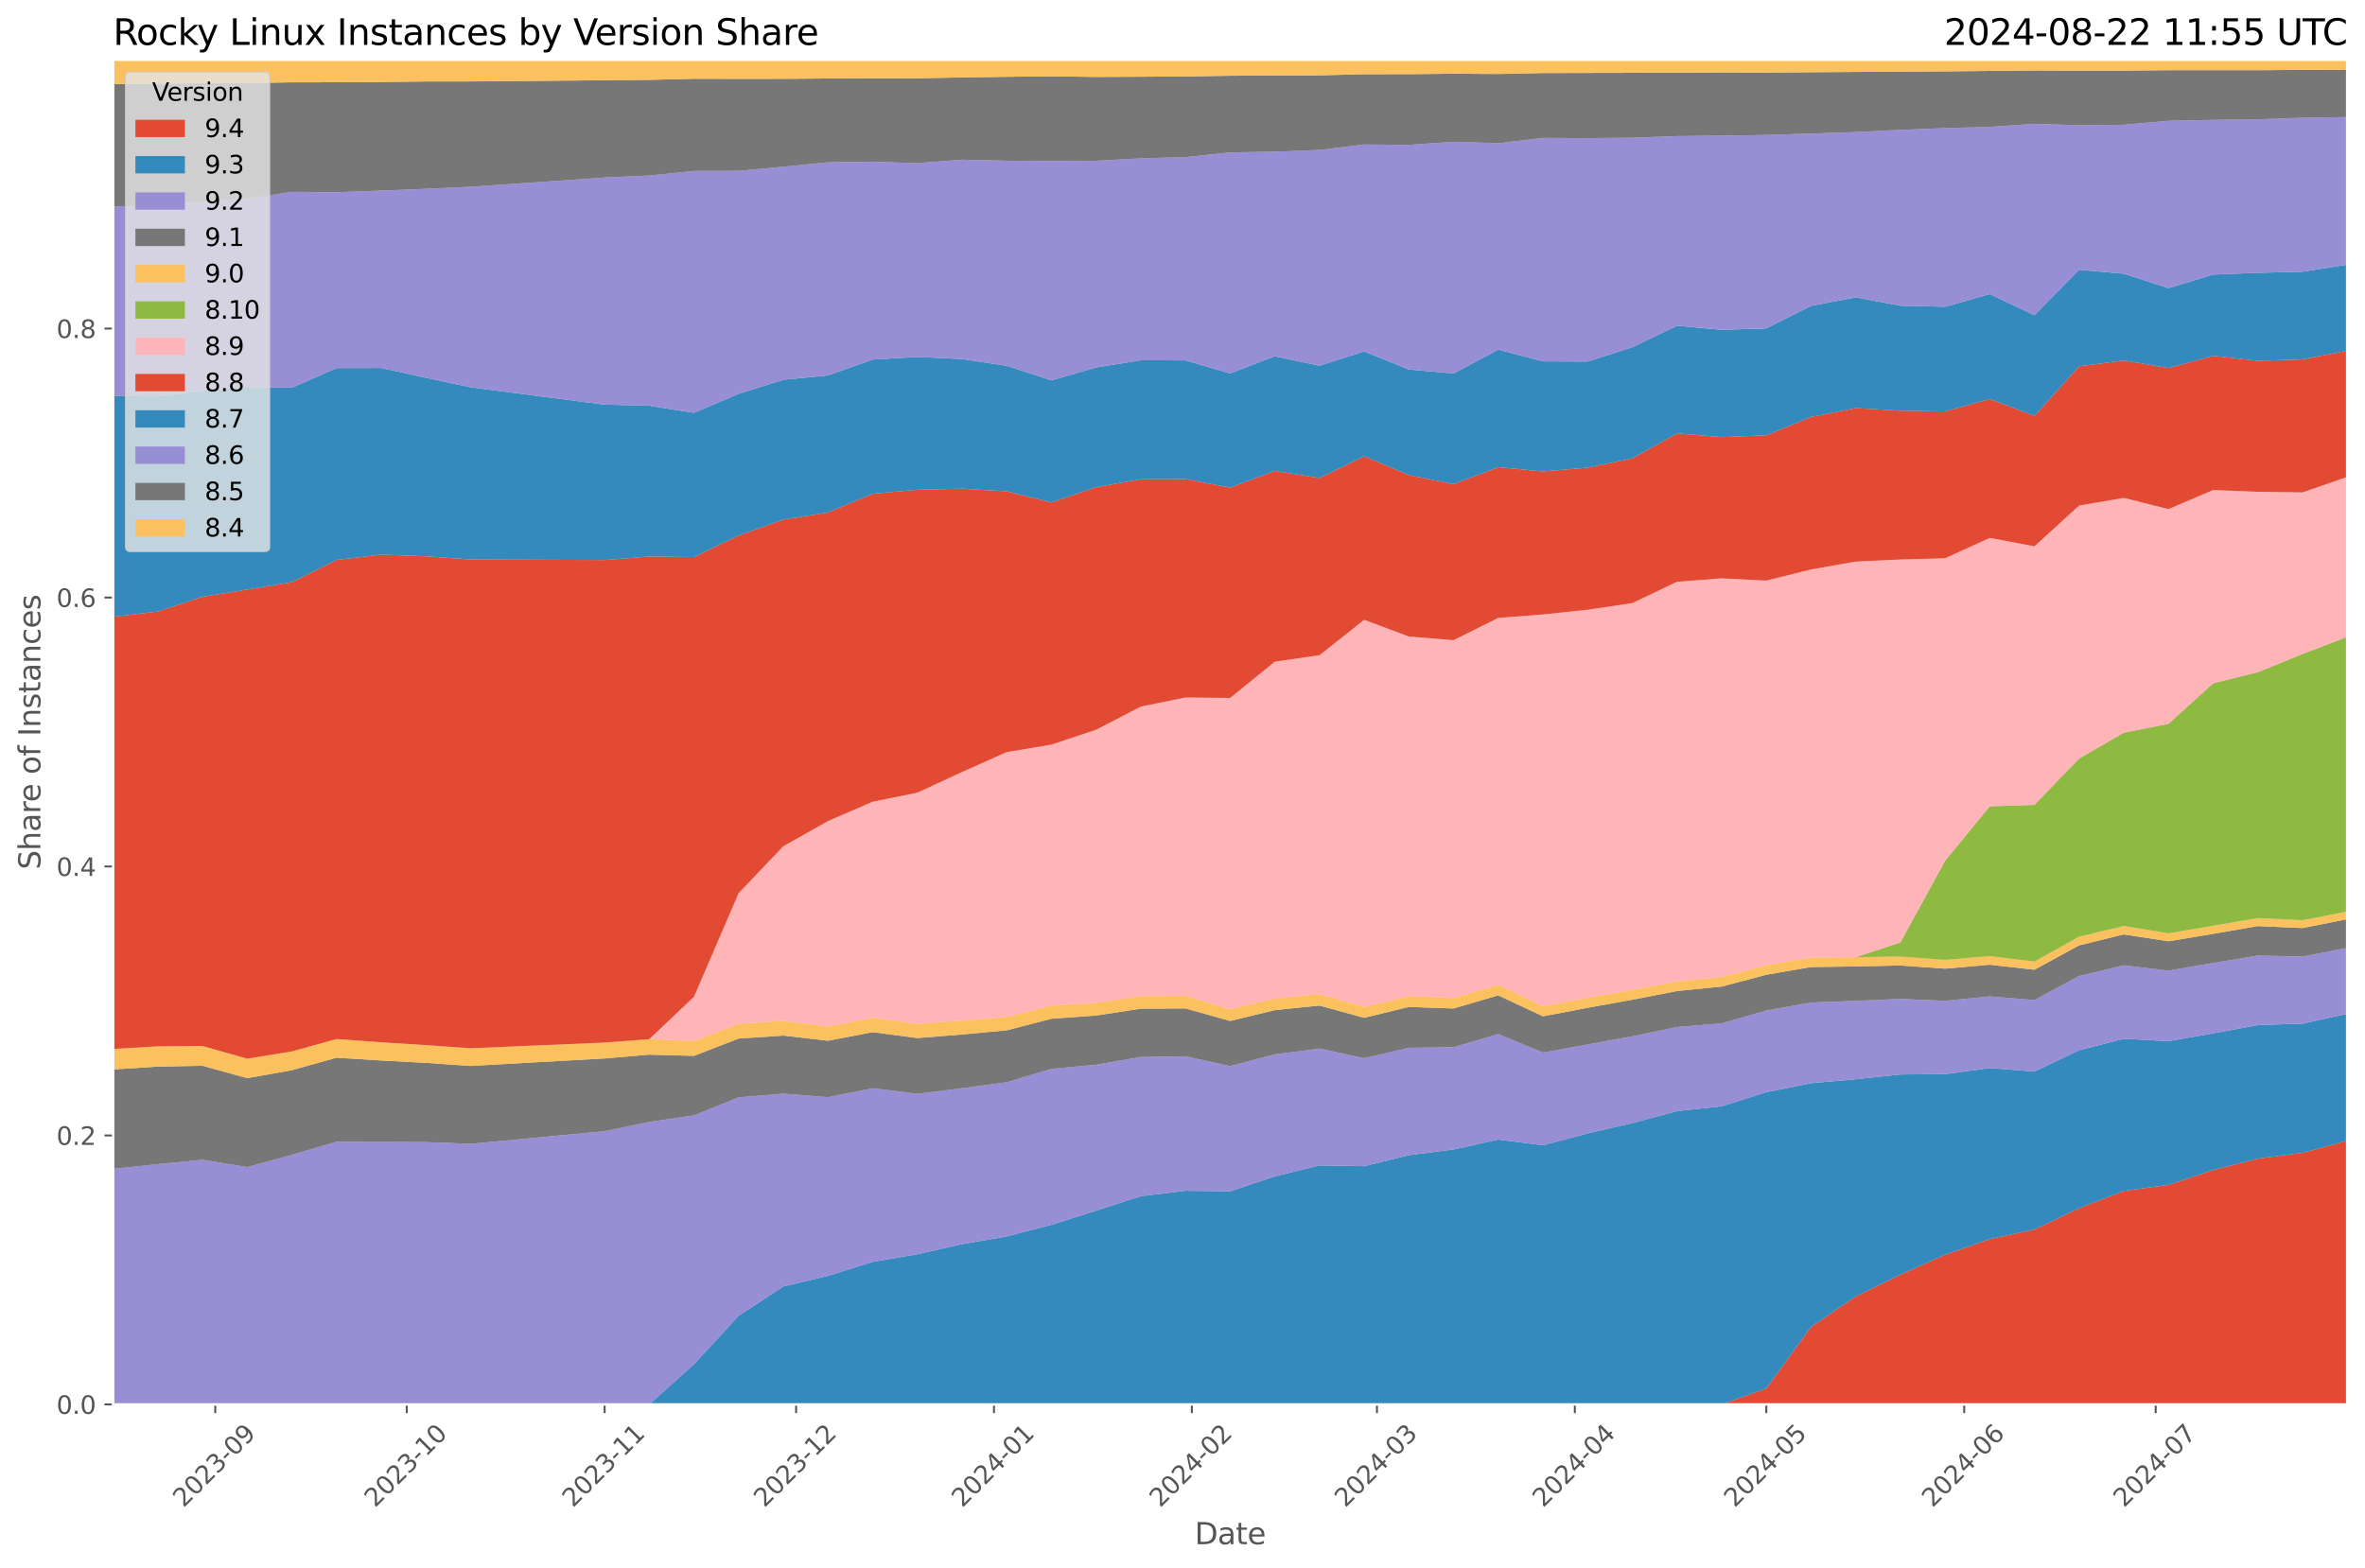 <?xml version="1.0" encoding="utf-8" standalone="no"?>
<!DOCTYPE svg PUBLIC "-//W3C//DTD SVG 1.1//EN"
  "http://www.w3.org/Graphics/SVG/1.1/DTD/svg11.dtd">
<svg xmlns:xlink="http://www.w3.org/1999/xlink" width="955.761pt" height="633.944pt" viewBox="0 0 955.761 633.944" xmlns="http://www.w3.org/2000/svg" version="1.1">
 <defs>
  <style type="text/css">*{stroke-linejoin: round; stroke-linecap: butt}</style>
 </defs>
 <g id="figure_1">
  <g id="patch_1">
   <path d="M 0 633.944 
L 955.761 633.944 
L 955.761 0 
L 0 0 
z
" style="fill: #ffffff"/>
  </g>
  <g id="axes_1">
   <g id="patch_2">
    <path d="M 45.717 567.742 
L 948.561 567.742 
L 948.561 24.142 
L 45.717 24.142 
z
" style="fill: #e5e5e5"/>
   </g>
   <g id="matplotlib.axis_1">
    <g id="xtick_1">
     <g id="line2d_1">
      <path d="M 86.99 567.742 
L 86.99 24.142 
" clip-path="url(#p1465c8a761)" style="fill: none; stroke: #ffffff; stroke-width: 0.8; stroke-linecap: square"/>
     </g>
     <g id="line2d_2">
      <defs>
       <path id="m1c2f03fb8a" d="M 0 0 
L 0 3.5 
" style="stroke: #555555; stroke-width: 0.8"/>
      </defs>
      <g>
       <use xlink:href="#m1c2f03fb8a" x="86.99" y="567.742" style="fill: #555555; stroke: #555555; stroke-width: 0.8"/>
      </g>
     </g>
     <g id="text_1">
      <!-- 2023-09 -->
      <g style="fill: #555555" transform="translate(74.168 609.66)rotate(-45)scale(0.1 -0.1)">
       <defs>
        <path id="DejaVuSans-32" d="M 1228 531 
L 3431 531 
L 3431 0 
L 469 0 
L 469 531 
Q 828 903 1448 1529 
Q 2069 2156 2228 2338 
Q 2531 2678 2651 2914 
Q 2772 3150 2772 3378 
Q 2772 3750 2511 3984 
Q 2250 4219 1831 4219 
Q 1534 4219 1204 4116 
Q 875 4013 500 3803 
L 500 4441 
Q 881 4594 1212 4672 
Q 1544 4750 1819 4750 
Q 2544 4750 2975 4387 
Q 3406 4025 3406 3419 
Q 3406 3131 3298 2873 
Q 3191 2616 2906 2266 
Q 2828 2175 2409 1742 
Q 1991 1309 1228 531 
z
" transform="scale(0.016)"/>
        <path id="DejaVuSans-30" d="M 2034 4250 
Q 1547 4250 1301 3770 
Q 1056 3291 1056 2328 
Q 1056 1369 1301 889 
Q 1547 409 2034 409 
Q 2525 409 2770 889 
Q 3016 1369 3016 2328 
Q 3016 3291 2770 3770 
Q 2525 4250 2034 4250 
z
M 2034 4750 
Q 2819 4750 3233 4129 
Q 3647 3509 3647 2328 
Q 3647 1150 3233 529 
Q 2819 -91 2034 -91 
Q 1250 -91 836 529 
Q 422 1150 422 2328 
Q 422 3509 836 4129 
Q 1250 4750 2034 4750 
z
" transform="scale(0.016)"/>
        <path id="DejaVuSans-33" d="M 2597 2516 
Q 3050 2419 3304 2112 
Q 3559 1806 3559 1356 
Q 3559 666 3084 287 
Q 2609 -91 1734 -91 
Q 1441 -91 1130 -33 
Q 819 25 488 141 
L 488 750 
Q 750 597 1062 519 
Q 1375 441 1716 441 
Q 2309 441 2620 675 
Q 2931 909 2931 1356 
Q 2931 1769 2642 2001 
Q 2353 2234 1838 2234 
L 1294 2234 
L 1294 2753 
L 1863 2753 
Q 2328 2753 2575 2939 
Q 2822 3125 2822 3475 
Q 2822 3834 2567 4026 
Q 2313 4219 1838 4219 
Q 1578 4219 1281 4162 
Q 984 4106 628 3988 
L 628 4550 
Q 988 4650 1302 4700 
Q 1616 4750 1894 4750 
Q 2613 4750 3031 4423 
Q 3450 4097 3450 3541 
Q 3450 3153 3228 2886 
Q 3006 2619 2597 2516 
z
" transform="scale(0.016)"/>
        <path id="DejaVuSans-2d" d="M 313 2009 
L 1997 2009 
L 1997 1497 
L 313 1497 
L 313 2009 
z
" transform="scale(0.016)"/>
        <path id="DejaVuSans-39" d="M 703 97 
L 703 672 
Q 941 559 1184 500 
Q 1428 441 1663 441 
Q 2288 441 2617 861 
Q 2947 1281 2994 2138 
Q 2813 1869 2534 1725 
Q 2256 1581 1919 1581 
Q 1219 1581 811 2004 
Q 403 2428 403 3163 
Q 403 3881 828 4315 
Q 1253 4750 1959 4750 
Q 2769 4750 3195 4129 
Q 3622 3509 3622 2328 
Q 3622 1225 3098 567 
Q 2575 -91 1691 -91 
Q 1453 -91 1209 -44 
Q 966 3 703 97 
z
M 1959 2075 
Q 2384 2075 2632 2365 
Q 2881 2656 2881 3163 
Q 2881 3666 2632 3958 
Q 2384 4250 1959 4250 
Q 1534 4250 1286 3958 
Q 1038 3666 1038 3163 
Q 1038 2656 1286 2365 
Q 1534 2075 1959 2075 
z
" transform="scale(0.016)"/>
       </defs>
       <use xlink:href="#DejaVuSans-32"/>
       <use xlink:href="#DejaVuSans-30" x="63.623"/>
       <use xlink:href="#DejaVuSans-32" x="127.246"/>
       <use xlink:href="#DejaVuSans-33" x="190.869"/>
       <use xlink:href="#DejaVuSans-2d" x="254.492"/>
       <use xlink:href="#DejaVuSans-30" x="290.576"/>
       <use xlink:href="#DejaVuSans-39" x="354.199"/>
      </g>
     </g>
    </g>
    <g id="xtick_2">
     <g id="line2d_3">
      <path d="M 164.376 567.742 
L 164.376 24.142 
" clip-path="url(#p1465c8a761)" style="fill: none; stroke: #ffffff; stroke-width: 0.8; stroke-linecap: square"/>
     </g>
     <g id="line2d_4">
      <g>
       <use xlink:href="#m1c2f03fb8a" x="164.376" y="567.742" style="fill: #555555; stroke: #555555; stroke-width: 0.8"/>
      </g>
     </g>
     <g id="text_2">
      <!-- 2023-10 -->
      <g style="fill: #555555" transform="translate(151.555 609.66)rotate(-45)scale(0.1 -0.1)">
       <defs>
        <path id="DejaVuSans-31" d="M 794 531 
L 1825 531 
L 1825 4091 
L 703 3866 
L 703 4441 
L 1819 4666 
L 2450 4666 
L 2450 531 
L 3481 531 
L 3481 0 
L 794 0 
L 794 531 
z
" transform="scale(0.016)"/>
       </defs>
       <use xlink:href="#DejaVuSans-32"/>
       <use xlink:href="#DejaVuSans-30" x="63.623"/>
       <use xlink:href="#DejaVuSans-32" x="127.246"/>
       <use xlink:href="#DejaVuSans-33" x="190.869"/>
       <use xlink:href="#DejaVuSans-2d" x="254.492"/>
       <use xlink:href="#DejaVuSans-31" x="290.576"/>
       <use xlink:href="#DejaVuSans-30" x="354.199"/>
      </g>
     </g>
    </g>
    <g id="xtick_3">
     <g id="line2d_5">
      <path d="M 244.343 567.742 
L 244.343 24.142 
" clip-path="url(#p1465c8a761)" style="fill: none; stroke: #ffffff; stroke-width: 0.8; stroke-linecap: square"/>
     </g>
     <g id="line2d_6">
      <g>
       <use xlink:href="#m1c2f03fb8a" x="244.343" y="567.742" style="fill: #555555; stroke: #555555; stroke-width: 0.8"/>
      </g>
     </g>
     <g id="text_3">
      <!-- 2023-11 -->
      <g style="fill: #555555" transform="translate(231.521 609.66)rotate(-45)scale(0.1 -0.1)">
       <use xlink:href="#DejaVuSans-32"/>
       <use xlink:href="#DejaVuSans-30" x="63.623"/>
       <use xlink:href="#DejaVuSans-32" x="127.246"/>
       <use xlink:href="#DejaVuSans-33" x="190.869"/>
       <use xlink:href="#DejaVuSans-2d" x="254.492"/>
       <use xlink:href="#DejaVuSans-31" x="290.576"/>
       <use xlink:href="#DejaVuSans-31" x="354.199"/>
      </g>
     </g>
    </g>
    <g id="xtick_4">
     <g id="line2d_7">
      <path d="M 321.729 567.742 
L 321.729 24.142 
" clip-path="url(#p1465c8a761)" style="fill: none; stroke: #ffffff; stroke-width: 0.8; stroke-linecap: square"/>
     </g>
     <g id="line2d_8">
      <g>
       <use xlink:href="#m1c2f03fb8a" x="321.729" y="567.742" style="fill: #555555; stroke: #555555; stroke-width: 0.8"/>
      </g>
     </g>
     <g id="text_4">
      <!-- 2023-12 -->
      <g style="fill: #555555" transform="translate(308.908 609.66)rotate(-45)scale(0.1 -0.1)">
       <use xlink:href="#DejaVuSans-32"/>
       <use xlink:href="#DejaVuSans-30" x="63.623"/>
       <use xlink:href="#DejaVuSans-32" x="127.246"/>
       <use xlink:href="#DejaVuSans-33" x="190.869"/>
       <use xlink:href="#DejaVuSans-2d" x="254.492"/>
       <use xlink:href="#DejaVuSans-31" x="290.576"/>
       <use xlink:href="#DejaVuSans-32" x="354.199"/>
      </g>
     </g>
    </g>
    <g id="xtick_5">
     <g id="line2d_9">
      <path d="M 401.695 567.742 
L 401.695 24.142 
" clip-path="url(#p1465c8a761)" style="fill: none; stroke: #ffffff; stroke-width: 0.8; stroke-linecap: square"/>
     </g>
     <g id="line2d_10">
      <g>
       <use xlink:href="#m1c2f03fb8a" x="401.695" y="567.742" style="fill: #555555; stroke: #555555; stroke-width: 0.8"/>
      </g>
     </g>
     <g id="text_5">
      <!-- 2024-01 -->
      <g style="fill: #555555" transform="translate(388.874 609.66)rotate(-45)scale(0.1 -0.1)">
       <defs>
        <path id="DejaVuSans-34" d="M 2419 4116 
L 825 1625 
L 2419 1625 
L 2419 4116 
z
M 2253 4666 
L 3047 4666 
L 3047 1625 
L 3713 1625 
L 3713 1100 
L 3047 1100 
L 3047 0 
L 2419 0 
L 2419 1100 
L 313 1100 
L 313 1709 
L 2253 4666 
z
" transform="scale(0.016)"/>
       </defs>
       <use xlink:href="#DejaVuSans-32"/>
       <use xlink:href="#DejaVuSans-30" x="63.623"/>
       <use xlink:href="#DejaVuSans-32" x="127.246"/>
       <use xlink:href="#DejaVuSans-34" x="190.869"/>
       <use xlink:href="#DejaVuSans-2d" x="254.492"/>
       <use xlink:href="#DejaVuSans-30" x="290.576"/>
       <use xlink:href="#DejaVuSans-31" x="354.199"/>
      </g>
     </g>
    </g>
    <g id="xtick_6">
     <g id="line2d_11">
      <path d="M 481.662 567.742 
L 481.662 24.142 
" clip-path="url(#p1465c8a761)" style="fill: none; stroke: #ffffff; stroke-width: 0.8; stroke-linecap: square"/>
     </g>
     <g id="line2d_12">
      <g>
       <use xlink:href="#m1c2f03fb8a" x="481.662" y="567.742" style="fill: #555555; stroke: #555555; stroke-width: 0.8"/>
      </g>
     </g>
     <g id="text_6">
      <!-- 2024-02 -->
      <g style="fill: #555555" transform="translate(468.84 609.66)rotate(-45)scale(0.1 -0.1)">
       <use xlink:href="#DejaVuSans-32"/>
       <use xlink:href="#DejaVuSans-30" x="63.623"/>
       <use xlink:href="#DejaVuSans-32" x="127.246"/>
       <use xlink:href="#DejaVuSans-34" x="190.869"/>
       <use xlink:href="#DejaVuSans-2d" x="254.492"/>
       <use xlink:href="#DejaVuSans-30" x="290.576"/>
       <use xlink:href="#DejaVuSans-32" x="354.199"/>
      </g>
     </g>
    </g>
    <g id="xtick_7">
     <g id="line2d_13">
      <path d="M 556.469 567.742 
L 556.469 24.142 
" clip-path="url(#p1465c8a761)" style="fill: none; stroke: #ffffff; stroke-width: 0.8; stroke-linecap: square"/>
     </g>
     <g id="line2d_14">
      <g>
       <use xlink:href="#m1c2f03fb8a" x="556.469" y="567.742" style="fill: #555555; stroke: #555555; stroke-width: 0.8"/>
      </g>
     </g>
     <g id="text_7">
      <!-- 2024-03 -->
      <g style="fill: #555555" transform="translate(543.647 609.66)rotate(-45)scale(0.1 -0.1)">
       <use xlink:href="#DejaVuSans-32"/>
       <use xlink:href="#DejaVuSans-30" x="63.623"/>
       <use xlink:href="#DejaVuSans-32" x="127.246"/>
       <use xlink:href="#DejaVuSans-34" x="190.869"/>
       <use xlink:href="#DejaVuSans-2d" x="254.492"/>
       <use xlink:href="#DejaVuSans-30" x="290.576"/>
       <use xlink:href="#DejaVuSans-33" x="354.199"/>
      </g>
     </g>
    </g>
    <g id="xtick_8">
     <g id="line2d_15">
      <path d="M 636.435 567.742 
L 636.435 24.142 
" clip-path="url(#p1465c8a761)" style="fill: none; stroke: #ffffff; stroke-width: 0.8; stroke-linecap: square"/>
     </g>
     <g id="line2d_16">
      <g>
       <use xlink:href="#m1c2f03fb8a" x="636.435" y="567.742" style="fill: #555555; stroke: #555555; stroke-width: 0.8"/>
      </g>
     </g>
     <g id="text_8">
      <!-- 2024-04 -->
      <g style="fill: #555555" transform="translate(623.614 609.66)rotate(-45)scale(0.1 -0.1)">
       <use xlink:href="#DejaVuSans-32"/>
       <use xlink:href="#DejaVuSans-30" x="63.623"/>
       <use xlink:href="#DejaVuSans-32" x="127.246"/>
       <use xlink:href="#DejaVuSans-34" x="190.869"/>
       <use xlink:href="#DejaVuSans-2d" x="254.492"/>
       <use xlink:href="#DejaVuSans-30" x="290.576"/>
       <use xlink:href="#DejaVuSans-34" x="354.199"/>
      </g>
     </g>
    </g>
    <g id="xtick_9">
     <g id="line2d_17">
      <path d="M 713.821 567.742 
L 713.821 24.142 
" clip-path="url(#p1465c8a761)" style="fill: none; stroke: #ffffff; stroke-width: 0.8; stroke-linecap: square"/>
     </g>
     <g id="line2d_18">
      <g>
       <use xlink:href="#m1c2f03fb8a" x="713.821" y="567.742" style="fill: #555555; stroke: #555555; stroke-width: 0.8"/>
      </g>
     </g>
     <g id="text_9">
      <!-- 2024-05 -->
      <g style="fill: #555555" transform="translate(701 609.66)rotate(-45)scale(0.1 -0.1)">
       <defs>
        <path id="DejaVuSans-35" d="M 691 4666 
L 3169 4666 
L 3169 4134 
L 1269 4134 
L 1269 2991 
Q 1406 3038 1543 3061 
Q 1681 3084 1819 3084 
Q 2600 3084 3056 2656 
Q 3513 2228 3513 1497 
Q 3513 744 3044 326 
Q 2575 -91 1722 -91 
Q 1428 -91 1123 -41 
Q 819 9 494 109 
L 494 744 
Q 775 591 1075 516 
Q 1375 441 1709 441 
Q 2250 441 2565 725 
Q 2881 1009 2881 1497 
Q 2881 1984 2565 2268 
Q 2250 2553 1709 2553 
Q 1456 2553 1204 2497 
Q 953 2441 691 2322 
L 691 4666 
z
" transform="scale(0.016)"/>
       </defs>
       <use xlink:href="#DejaVuSans-32"/>
       <use xlink:href="#DejaVuSans-30" x="63.623"/>
       <use xlink:href="#DejaVuSans-32" x="127.246"/>
       <use xlink:href="#DejaVuSans-34" x="190.869"/>
       <use xlink:href="#DejaVuSans-2d" x="254.492"/>
       <use xlink:href="#DejaVuSans-30" x="290.576"/>
       <use xlink:href="#DejaVuSans-35" x="354.199"/>
      </g>
     </g>
    </g>
    <g id="xtick_10">
     <g id="line2d_19">
      <path d="M 793.788 567.742 
L 793.788 24.142 
" clip-path="url(#p1465c8a761)" style="fill: none; stroke: #ffffff; stroke-width: 0.8; stroke-linecap: square"/>
     </g>
     <g id="line2d_20">
      <g>
       <use xlink:href="#m1c2f03fb8a" x="793.788" y="567.742" style="fill: #555555; stroke: #555555; stroke-width: 0.8"/>
      </g>
     </g>
     <g id="text_10">
      <!-- 2024-06 -->
      <g style="fill: #555555" transform="translate(780.966 609.66)rotate(-45)scale(0.1 -0.1)">
       <defs>
        <path id="DejaVuSans-36" d="M 2113 2584 
Q 1688 2584 1439 2293 
Q 1191 2003 1191 1497 
Q 1191 994 1439 701 
Q 1688 409 2113 409 
Q 2538 409 2786 701 
Q 3034 994 3034 1497 
Q 3034 2003 2786 2293 
Q 2538 2584 2113 2584 
z
M 3366 4563 
L 3366 3988 
Q 3128 4100 2886 4159 
Q 2644 4219 2406 4219 
Q 1781 4219 1451 3797 
Q 1122 3375 1075 2522 
Q 1259 2794 1537 2939 
Q 1816 3084 2150 3084 
Q 2853 3084 3261 2657 
Q 3669 2231 3669 1497 
Q 3669 778 3244 343 
Q 2819 -91 2113 -91 
Q 1303 -91 875 529 
Q 447 1150 447 2328 
Q 447 3434 972 4092 
Q 1497 4750 2381 4750 
Q 2619 4750 2861 4703 
Q 3103 4656 3366 4563 
z
" transform="scale(0.016)"/>
       </defs>
       <use xlink:href="#DejaVuSans-32"/>
       <use xlink:href="#DejaVuSans-30" x="63.623"/>
       <use xlink:href="#DejaVuSans-32" x="127.246"/>
       <use xlink:href="#DejaVuSans-34" x="190.869"/>
       <use xlink:href="#DejaVuSans-2d" x="254.492"/>
       <use xlink:href="#DejaVuSans-30" x="290.576"/>
       <use xlink:href="#DejaVuSans-36" x="354.199"/>
      </g>
     </g>
    </g>
    <g id="xtick_11">
     <g id="line2d_21">
      <path d="M 871.174 567.742 
L 871.174 24.142 
" clip-path="url(#p1465c8a761)" style="fill: none; stroke: #ffffff; stroke-width: 0.8; stroke-linecap: square"/>
     </g>
     <g id="line2d_22">
      <g>
       <use xlink:href="#m1c2f03fb8a" x="871.174" y="567.742" style="fill: #555555; stroke: #555555; stroke-width: 0.8"/>
      </g>
     </g>
     <g id="text_11">
      <!-- 2024-07 -->
      <g style="fill: #555555" transform="translate(858.353 609.66)rotate(-45)scale(0.1 -0.1)">
       <defs>
        <path id="DejaVuSans-37" d="M 525 4666 
L 3525 4666 
L 3525 4397 
L 1831 0 
L 1172 0 
L 2766 4134 
L 525 4134 
L 525 4666 
z
" transform="scale(0.016)"/>
       </defs>
       <use xlink:href="#DejaVuSans-32"/>
       <use xlink:href="#DejaVuSans-30" x="63.623"/>
       <use xlink:href="#DejaVuSans-32" x="127.246"/>
       <use xlink:href="#DejaVuSans-34" x="190.869"/>
       <use xlink:href="#DejaVuSans-2d" x="254.492"/>
       <use xlink:href="#DejaVuSans-30" x="290.576"/>
       <use xlink:href="#DejaVuSans-37" x="354.199"/>
      </g>
     </g>
    </g>
    <g id="text_12">
     <!-- Date -->
     <g style="fill: #555555" transform="translate(482.798 624.248)scale(0.12 -0.12)">
      <defs>
       <path id="DejaVuSans-44" d="M 1259 4147 
L 1259 519 
L 2022 519 
Q 2988 519 3436 956 
Q 3884 1394 3884 2338 
Q 3884 3275 3436 3711 
Q 2988 4147 2022 4147 
L 1259 4147 
z
M 628 4666 
L 1925 4666 
Q 3281 4666 3915 4102 
Q 4550 3538 4550 2338 
Q 4550 1131 3912 565 
Q 3275 0 1925 0 
L 628 0 
L 628 4666 
z
" transform="scale(0.016)"/>
       <path id="DejaVuSans-61" d="M 2194 1759 
Q 1497 1759 1228 1600 
Q 959 1441 959 1056 
Q 959 750 1161 570 
Q 1363 391 1709 391 
Q 2188 391 2477 730 
Q 2766 1069 2766 1631 
L 2766 1759 
L 2194 1759 
z
M 3341 1997 
L 3341 0 
L 2766 0 
L 2766 531 
Q 2569 213 2275 61 
Q 1981 -91 1556 -91 
Q 1019 -91 701 211 
Q 384 513 384 1019 
Q 384 1609 779 1909 
Q 1175 2209 1959 2209 
L 2766 2209 
L 2766 2266 
Q 2766 2663 2505 2880 
Q 2244 3097 1772 3097 
Q 1472 3097 1187 3025 
Q 903 2953 641 2809 
L 641 3341 
Q 956 3463 1253 3523 
Q 1550 3584 1831 3584 
Q 2591 3584 2966 3190 
Q 3341 2797 3341 1997 
z
" transform="scale(0.016)"/>
       <path id="DejaVuSans-74" d="M 1172 4494 
L 1172 3500 
L 2356 3500 
L 2356 3053 
L 1172 3053 
L 1172 1153 
Q 1172 725 1289 603 
Q 1406 481 1766 481 
L 2356 481 
L 2356 0 
L 1766 0 
Q 1100 0 847 248 
Q 594 497 594 1153 
L 594 3053 
L 172 3053 
L 172 3500 
L 594 3500 
L 594 4494 
L 1172 4494 
z
" transform="scale(0.016)"/>
       <path id="DejaVuSans-65" d="M 3597 1894 
L 3597 1613 
L 953 1613 
Q 991 1019 1311 708 
Q 1631 397 2203 397 
Q 2534 397 2845 478 
Q 3156 559 3463 722 
L 3463 178 
Q 3153 47 2828 -22 
Q 2503 -91 2169 -91 
Q 1331 -91 842 396 
Q 353 884 353 1716 
Q 353 2575 817 3079 
Q 1281 3584 2069 3584 
Q 2775 3584 3186 3129 
Q 3597 2675 3597 1894 
z
M 3022 2063 
Q 3016 2534 2758 2815 
Q 2500 3097 2075 3097 
Q 1594 3097 1305 2825 
Q 1016 2553 972 2059 
L 3022 2063 
z
" transform="scale(0.016)"/>
      </defs>
      <use xlink:href="#DejaVuSans-44"/>
      <use xlink:href="#DejaVuSans-61" x="77.002"/>
      <use xlink:href="#DejaVuSans-74" x="138.281"/>
      <use xlink:href="#DejaVuSans-65" x="177.49"/>
     </g>
    </g>
   </g>
   <g id="matplotlib.axis_2">
    <g id="ytick_1">
     <g id="line2d_23">
      <path d="M 45.717 567.742 
L 948.561 567.742 
" clip-path="url(#p1465c8a761)" style="fill: none; stroke: #ffffff; stroke-width: 0.8; stroke-linecap: square"/>
     </g>
     <g id="line2d_24">
      <defs>
       <path id="ma6ab244d74" d="M 0 0 
L -3.5 0 
" style="stroke: #555555; stroke-width: 0.8"/>
      </defs>
      <g>
       <use xlink:href="#ma6ab244d74" x="45.717" y="567.742" style="fill: #555555; stroke: #555555; stroke-width: 0.8"/>
      </g>
     </g>
     <g id="text_13">
      <!-- 0.0 -->
      <g style="fill: #555555" transform="translate(22.814 571.541)scale(0.1 -0.1)">
       <defs>
        <path id="DejaVuSans-2e" d="M 684 794 
L 1344 794 
L 1344 0 
L 684 0 
L 684 794 
z
" transform="scale(0.016)"/>
       </defs>
       <use xlink:href="#DejaVuSans-30"/>
       <use xlink:href="#DejaVuSans-2e" x="63.623"/>
       <use xlink:href="#DejaVuSans-30" x="95.41"/>
      </g>
     </g>
    </g>
    <g id="ytick_2">
     <g id="line2d_25">
      <path d="M 45.717 459.014 
L 948.561 459.014 
" clip-path="url(#p1465c8a761)" style="fill: none; stroke: #ffffff; stroke-width: 0.8; stroke-linecap: square"/>
     </g>
     <g id="line2d_26">
      <g>
       <use xlink:href="#ma6ab244d74" x="45.717" y="459.014" style="fill: #555555; stroke: #555555; stroke-width: 0.8"/>
      </g>
     </g>
     <g id="text_14">
      <!-- 0.2 -->
      <g style="fill: #555555" transform="translate(22.814 462.813)scale(0.1 -0.1)">
       <use xlink:href="#DejaVuSans-30"/>
       <use xlink:href="#DejaVuSans-2e" x="63.623"/>
       <use xlink:href="#DejaVuSans-32" x="95.41"/>
      </g>
     </g>
    </g>
    <g id="ytick_3">
     <g id="line2d_27">
      <path d="M 45.717 350.287 
L 948.561 350.287 
" clip-path="url(#p1465c8a761)" style="fill: none; stroke: #ffffff; stroke-width: 0.8; stroke-linecap: square"/>
     </g>
     <g id="line2d_28">
      <g>
       <use xlink:href="#ma6ab244d74" x="45.717" y="350.287" style="fill: #555555; stroke: #555555; stroke-width: 0.8"/>
      </g>
     </g>
     <g id="text_15">
      <!-- 0.4 -->
      <g style="fill: #555555" transform="translate(22.814 354.086)scale(0.1 -0.1)">
       <use xlink:href="#DejaVuSans-30"/>
       <use xlink:href="#DejaVuSans-2e" x="63.623"/>
       <use xlink:href="#DejaVuSans-34" x="95.41"/>
      </g>
     </g>
    </g>
    <g id="ytick_4">
     <g id="line2d_29">
      <path d="M 45.717 241.559 
L 948.561 241.559 
" clip-path="url(#p1465c8a761)" style="fill: none; stroke: #ffffff; stroke-width: 0.8; stroke-linecap: square"/>
     </g>
     <g id="line2d_30">
      <g>
       <use xlink:href="#ma6ab244d74" x="45.717" y="241.559" style="fill: #555555; stroke: #555555; stroke-width: 0.8"/>
      </g>
     </g>
     <g id="text_16">
      <!-- 0.6 -->
      <g style="fill: #555555" transform="translate(22.814 245.358)scale(0.1 -0.1)">
       <use xlink:href="#DejaVuSans-30"/>
       <use xlink:href="#DejaVuSans-2e" x="63.623"/>
       <use xlink:href="#DejaVuSans-36" x="95.41"/>
      </g>
     </g>
    </g>
    <g id="ytick_5">
     <g id="line2d_31">
      <path d="M 45.717 132.831 
L 948.561 132.831 
" clip-path="url(#p1465c8a761)" style="fill: none; stroke: #ffffff; stroke-width: 0.8; stroke-linecap: square"/>
     </g>
     <g id="line2d_32">
      <g>
       <use xlink:href="#ma6ab244d74" x="45.717" y="132.831" style="fill: #555555; stroke: #555555; stroke-width: 0.8"/>
      </g>
     </g>
     <g id="text_17">
      <!-- 0.8 -->
      <g style="fill: #555555" transform="translate(22.814 136.631)scale(0.1 -0.1)">
       <defs>
        <path id="DejaVuSans-38" d="M 2034 2216 
Q 1584 2216 1326 1975 
Q 1069 1734 1069 1313 
Q 1069 891 1326 650 
Q 1584 409 2034 409 
Q 2484 409 2743 651 
Q 3003 894 3003 1313 
Q 3003 1734 2745 1975 
Q 2488 2216 2034 2216 
z
M 1403 2484 
Q 997 2584 770 2862 
Q 544 3141 544 3541 
Q 544 4100 942 4425 
Q 1341 4750 2034 4750 
Q 2731 4750 3128 4425 
Q 3525 4100 3525 3541 
Q 3525 3141 3298 2862 
Q 3072 2584 2669 2484 
Q 3125 2378 3379 2068 
Q 3634 1759 3634 1313 
Q 3634 634 3220 271 
Q 2806 -91 2034 -91 
Q 1263 -91 848 271 
Q 434 634 434 1313 
Q 434 1759 690 2068 
Q 947 2378 1403 2484 
z
M 1172 3481 
Q 1172 3119 1398 2916 
Q 1625 2713 2034 2713 
Q 2441 2713 2670 2916 
Q 2900 3119 2900 3481 
Q 2900 3844 2670 4047 
Q 2441 4250 2034 4250 
Q 1625 4250 1398 4047 
Q 1172 3844 1172 3481 
z
" transform="scale(0.016)"/>
       </defs>
       <use xlink:href="#DejaVuSans-30"/>
       <use xlink:href="#DejaVuSans-2e" x="63.623"/>
       <use xlink:href="#DejaVuSans-38" x="95.41"/>
      </g>
     </g>
    </g>
    <g id="text_18">
     <!-- Share of Instances -->
     <g style="fill: #555555" transform="translate(16.318 351.497)rotate(-90)scale(0.12 -0.12)">
      <defs>
       <path id="DejaVuSans-53" d="M 3425 4513 
L 3425 3897 
Q 3066 4069 2747 4153 
Q 2428 4238 2131 4238 
Q 1616 4238 1336 4038 
Q 1056 3838 1056 3469 
Q 1056 3159 1242 3001 
Q 1428 2844 1947 2747 
L 2328 2669 
Q 3034 2534 3370 2195 
Q 3706 1856 3706 1288 
Q 3706 609 3251 259 
Q 2797 -91 1919 -91 
Q 1588 -91 1214 -16 
Q 841 59 441 206 
L 441 856 
Q 825 641 1194 531 
Q 1563 422 1919 422 
Q 2459 422 2753 634 
Q 3047 847 3047 1241 
Q 3047 1584 2836 1778 
Q 2625 1972 2144 2069 
L 1759 2144 
Q 1053 2284 737 2584 
Q 422 2884 422 3419 
Q 422 4038 858 4394 
Q 1294 4750 2059 4750 
Q 2388 4750 2728 4690 
Q 3069 4631 3425 4513 
z
" transform="scale(0.016)"/>
       <path id="DejaVuSans-68" d="M 3513 2113 
L 3513 0 
L 2938 0 
L 2938 2094 
Q 2938 2591 2744 2837 
Q 2550 3084 2163 3084 
Q 1697 3084 1428 2787 
Q 1159 2491 1159 1978 
L 1159 0 
L 581 0 
L 581 4863 
L 1159 4863 
L 1159 2956 
Q 1366 3272 1645 3428 
Q 1925 3584 2291 3584 
Q 2894 3584 3203 3211 
Q 3513 2838 3513 2113 
z
" transform="scale(0.016)"/>
       <path id="DejaVuSans-72" d="M 2631 2963 
Q 2534 3019 2420 3045 
Q 2306 3072 2169 3072 
Q 1681 3072 1420 2755 
Q 1159 2438 1159 1844 
L 1159 0 
L 581 0 
L 581 3500 
L 1159 3500 
L 1159 2956 
Q 1341 3275 1631 3429 
Q 1922 3584 2338 3584 
Q 2397 3584 2469 3576 
Q 2541 3569 2628 3553 
L 2631 2963 
z
" transform="scale(0.016)"/>
       <path id="DejaVuSans-20" transform="scale(0.016)"/>
       <path id="DejaVuSans-6f" d="M 1959 3097 
Q 1497 3097 1228 2736 
Q 959 2375 959 1747 
Q 959 1119 1226 758 
Q 1494 397 1959 397 
Q 2419 397 2687 759 
Q 2956 1122 2956 1747 
Q 2956 2369 2687 2733 
Q 2419 3097 1959 3097 
z
M 1959 3584 
Q 2709 3584 3137 3096 
Q 3566 2609 3566 1747 
Q 3566 888 3137 398 
Q 2709 -91 1959 -91 
Q 1206 -91 779 398 
Q 353 888 353 1747 
Q 353 2609 779 3096 
Q 1206 3584 1959 3584 
z
" transform="scale(0.016)"/>
       <path id="DejaVuSans-66" d="M 2375 4863 
L 2375 4384 
L 1825 4384 
Q 1516 4384 1395 4259 
Q 1275 4134 1275 3809 
L 1275 3500 
L 2222 3500 
L 2222 3053 
L 1275 3053 
L 1275 0 
L 697 0 
L 697 3053 
L 147 3053 
L 147 3500 
L 697 3500 
L 697 3744 
Q 697 4328 969 4595 
Q 1241 4863 1831 4863 
L 2375 4863 
z
" transform="scale(0.016)"/>
       <path id="DejaVuSans-49" d="M 628 4666 
L 1259 4666 
L 1259 0 
L 628 0 
L 628 4666 
z
" transform="scale(0.016)"/>
       <path id="DejaVuSans-6e" d="M 3513 2113 
L 3513 0 
L 2938 0 
L 2938 2094 
Q 2938 2591 2744 2837 
Q 2550 3084 2163 3084 
Q 1697 3084 1428 2787 
Q 1159 2491 1159 1978 
L 1159 0 
L 581 0 
L 581 3500 
L 1159 3500 
L 1159 2956 
Q 1366 3272 1645 3428 
Q 1925 3584 2291 3584 
Q 2894 3584 3203 3211 
Q 3513 2838 3513 2113 
z
" transform="scale(0.016)"/>
       <path id="DejaVuSans-73" d="M 2834 3397 
L 2834 2853 
Q 2591 2978 2328 3040 
Q 2066 3103 1784 3103 
Q 1356 3103 1142 2972 
Q 928 2841 928 2578 
Q 928 2378 1081 2264 
Q 1234 2150 1697 2047 
L 1894 2003 
Q 2506 1872 2764 1633 
Q 3022 1394 3022 966 
Q 3022 478 2636 193 
Q 2250 -91 1575 -91 
Q 1294 -91 989 -36 
Q 684 19 347 128 
L 347 722 
Q 666 556 975 473 
Q 1284 391 1588 391 
Q 1994 391 2212 530 
Q 2431 669 2431 922 
Q 2431 1156 2273 1281 
Q 2116 1406 1581 1522 
L 1381 1569 
Q 847 1681 609 1914 
Q 372 2147 372 2553 
Q 372 3047 722 3315 
Q 1072 3584 1716 3584 
Q 2034 3584 2315 3537 
Q 2597 3491 2834 3397 
z
" transform="scale(0.016)"/>
       <path id="DejaVuSans-63" d="M 3122 3366 
L 3122 2828 
Q 2878 2963 2633 3030 
Q 2388 3097 2138 3097 
Q 1578 3097 1268 2742 
Q 959 2388 959 1747 
Q 959 1106 1268 751 
Q 1578 397 2138 397 
Q 2388 397 2633 464 
Q 2878 531 3122 666 
L 3122 134 
Q 2881 22 2623 -34 
Q 2366 -91 2075 -91 
Q 1284 -91 818 406 
Q 353 903 353 1747 
Q 353 2603 823 3093 
Q 1294 3584 2113 3584 
Q 2378 3584 2631 3529 
Q 2884 3475 3122 3366 
z
" transform="scale(0.016)"/>
      </defs>
      <use xlink:href="#DejaVuSans-53"/>
      <use xlink:href="#DejaVuSans-68" x="63.477"/>
      <use xlink:href="#DejaVuSans-61" x="126.855"/>
      <use xlink:href="#DejaVuSans-72" x="188.135"/>
      <use xlink:href="#DejaVuSans-65" x="226.998"/>
      <use xlink:href="#DejaVuSans-20" x="288.521"/>
      <use xlink:href="#DejaVuSans-6f" x="320.309"/>
      <use xlink:href="#DejaVuSans-66" x="381.49"/>
      <use xlink:href="#DejaVuSans-20" x="416.695"/>
      <use xlink:href="#DejaVuSans-49" x="448.482"/>
      <use xlink:href="#DejaVuSans-6e" x="477.975"/>
      <use xlink:href="#DejaVuSans-73" x="541.354"/>
      <use xlink:href="#DejaVuSans-74" x="593.453"/>
      <use xlink:href="#DejaVuSans-61" x="632.662"/>
      <use xlink:href="#DejaVuSans-6e" x="693.941"/>
      <use xlink:href="#DejaVuSans-63" x="757.32"/>
      <use xlink:href="#DejaVuSans-65" x="812.301"/>
      <use xlink:href="#DejaVuSans-73" x="873.824"/>
     </g>
    </g>
   </g>
   <g id="PolyCollection_1">
    <path d="M 45.717 567.742 
L 45.717 567.742 
L 63.774 567.742 
L 81.831 567.742 
L 99.888 567.742 
L 117.944 567.742 
L 136.001 567.742 
L 154.058 567.742 
L 172.115 567.742 
L 190.172 567.742 
L 244.343 567.742 
L 262.399 567.742 
L 280.456 567.742 
L 298.513 567.742 
L 316.57 567.742 
L 334.627 567.742 
L 352.684 567.742 
L 370.741 567.742 
L 388.798 567.742 
L 406.854 567.742 
L 424.911 567.742 
L 442.968 567.742 
L 461.025 567.742 
L 479.082 567.742 
L 497.139 567.742 
L 515.196 567.742 
L 533.253 567.742 
L 551.31 567.742 
L 569.366 567.742 
L 587.423 567.742 
L 605.48 567.742 
L 623.537 567.742 
L 641.594 567.742 
L 659.651 567.742 
L 677.708 567.742 
L 695.765 567.742 
L 713.821 567.742 
L 731.878 567.742 
L 749.935 567.742 
L 767.992 567.742 
L 786.049 567.742 
L 804.106 567.742 
L 822.163 567.742 
L 840.22 567.742 
L 858.276 567.742 
L 876.333 567.742 
L 894.39 567.742 
L 912.447 567.742 
L 930.504 567.742 
L 948.561 567.742 
L 948.561 461.099 
L 948.561 461.099 
L 930.504 466.011 
L 912.447 468.357 
L 894.39 472.972 
L 876.333 478.98 
L 858.276 481.41 
L 840.22 488.411 
L 822.163 497.029 
L 804.106 500.892 
L 786.049 507.214 
L 767.992 515.267 
L 749.935 524.08 
L 731.878 536.382 
L 713.821 561.243 
L 695.765 567.74 
L 677.708 567.742 
L 659.651 567.742 
L 641.594 567.742 
L 623.537 567.742 
L 605.48 567.742 
L 587.423 567.742 
L 569.366 567.742 
L 551.31 567.742 
L 533.253 567.742 
L 515.196 567.742 
L 497.139 567.742 
L 479.082 567.742 
L 461.025 567.742 
L 442.968 567.742 
L 424.911 567.742 
L 406.854 567.742 
L 388.798 567.742 
L 370.741 567.742 
L 352.684 567.742 
L 334.627 567.742 
L 316.57 567.742 
L 298.513 567.742 
L 280.456 567.742 
L 262.399 567.742 
L 244.343 567.742 
L 190.172 567.742 
L 172.115 567.742 
L 154.058 567.742 
L 136.001 567.742 
L 117.944 567.742 
L 99.888 567.742 
L 81.831 567.742 
L 63.774 567.742 
L 45.717 567.742 
z
" clip-path="url(#p1465c8a761)" style="fill: #e24a33"/>
   </g>
   <g id="PolyCollection_2">
    <path d="M 45.717 567.742 
L 45.717 567.742 
L 63.774 567.742 
L 81.831 567.742 
L 99.888 567.742 
L 117.944 567.742 
L 136.001 567.742 
L 154.058 567.742 
L 172.115 567.742 
L 190.172 567.742 
L 244.343 567.742 
L 262.399 567.742 
L 280.456 567.742 
L 298.513 567.742 
L 316.57 567.742 
L 334.627 567.742 
L 352.684 567.742 
L 370.741 567.742 
L 388.798 567.742 
L 406.854 567.742 
L 424.911 567.742 
L 442.968 567.742 
L 461.025 567.742 
L 479.082 567.742 
L 497.139 567.742 
L 515.196 567.742 
L 533.253 567.742 
L 551.31 567.742 
L 569.366 567.742 
L 587.423 567.742 
L 605.48 567.742 
L 623.537 567.742 
L 641.594 567.742 
L 659.651 567.742 
L 677.708 567.742 
L 695.765 567.74 
L 713.821 561.243 
L 731.878 536.382 
L 749.935 524.08 
L 767.992 515.267 
L 786.049 507.214 
L 804.106 500.892 
L 822.163 497.029 
L 840.22 488.411 
L 858.276 481.41 
L 876.333 478.98 
L 894.39 472.972 
L 912.447 468.357 
L 930.504 466.011 
L 948.561 461.099 
L 948.561 409.809 
L 948.561 409.809 
L 930.504 413.803 
L 912.447 414.383 
L 894.39 417.723 
L 876.333 420.872 
L 858.276 419.93 
L 840.22 424.54 
L 822.163 433.161 
L 804.106 431.748 
L 786.049 434.209 
L 767.992 434.349 
L 749.935 436.267 
L 731.878 437.878 
L 713.821 441.514 
L 695.765 447.228 
L 677.708 449.154 
L 659.651 454.003 
L 641.594 458.168 
L 623.537 462.967 
L 605.48 460.657 
L 587.423 464.683 
L 569.366 466.974 
L 551.31 471.433 
L 533.253 471.108 
L 515.196 475.544 
L 497.139 481.575 
L 479.082 481.347 
L 461.025 483.558 
L 442.968 489.393 
L 424.911 495.106 
L 406.854 499.816 
L 388.798 502.93 
L 370.741 507.004 
L 352.684 510.089 
L 334.627 515.755 
L 316.57 520.028 
L 298.513 531.884 
L 280.456 551.477 
L 262.399 567.691 
L 244.343 567.741 
L 190.172 567.742 
L 172.115 567.742 
L 154.058 567.742 
L 136.001 567.742 
L 117.944 567.742 
L 99.888 567.742 
L 81.831 567.742 
L 63.774 567.742 
L 45.717 567.742 
z
" clip-path="url(#p1465c8a761)" style="fill: #348abd"/>
   </g>
   <g id="PolyCollection_3">
    <path d="M 45.717 472.511 
L 45.717 567.742 
L 63.774 567.742 
L 81.831 567.742 
L 99.888 567.742 
L 117.944 567.742 
L 136.001 567.742 
L 154.058 567.742 
L 172.115 567.742 
L 190.172 567.742 
L 244.343 567.741 
L 262.399 567.691 
L 280.456 551.477 
L 298.513 531.884 
L 316.57 520.028 
L 334.627 515.755 
L 352.684 510.089 
L 370.741 507.004 
L 388.798 502.93 
L 406.854 499.816 
L 424.911 495.106 
L 442.968 489.393 
L 461.025 483.558 
L 479.082 481.347 
L 497.139 481.575 
L 515.196 475.544 
L 533.253 471.108 
L 551.31 471.433 
L 569.366 466.974 
L 587.423 464.683 
L 605.48 460.657 
L 623.537 462.967 
L 641.594 458.168 
L 659.651 454.003 
L 677.708 449.154 
L 695.765 447.228 
L 713.821 441.514 
L 731.878 437.878 
L 749.935 436.267 
L 767.992 434.349 
L 786.049 434.209 
L 804.106 431.748 
L 822.163 433.161 
L 840.22 424.54 
L 858.276 419.93 
L 876.333 420.872 
L 894.39 417.723 
L 912.447 414.383 
L 930.504 413.803 
L 948.561 409.809 
L 948.561 383.209 
L 948.561 383.209 
L 930.504 386.671 
L 912.447 386.299 
L 894.39 389.282 
L 876.333 392.38 
L 858.276 390.233 
L 840.22 394.563 
L 822.163 404.264 
L 804.106 402.802 
L 786.049 404.576 
L 767.992 403.808 
L 749.935 404.615 
L 731.878 405.25 
L 713.821 408.514 
L 695.765 413.67 
L 677.708 415.174 
L 659.651 418.93 
L 641.594 422.22 
L 623.537 425.486 
L 605.48 418.027 
L 587.423 423.346 
L 569.366 423.569 
L 551.31 427.783 
L 533.253 423.873 
L 515.196 426.214 
L 497.139 430.971 
L 479.082 427.006 
L 461.025 427.287 
L 442.968 430.417 
L 424.911 432.076 
L 406.854 437.481 
L 388.798 439.912 
L 370.741 442.167 
L 352.684 439.917 
L 334.627 443.526 
L 316.57 442.114 
L 298.513 443.581 
L 280.456 450.892 
L 262.399 453.524 
L 244.343 457.276 
L 190.172 462.388 
L 172.115 461.691 
L 154.058 461.604 
L 136.001 461.545 
L 117.944 466.833 
L 99.888 471.785 
L 81.831 468.847 
L 63.774 470.579 
L 45.717 472.511 
z
" clip-path="url(#p1465c8a761)" style="fill: #988ed5"/>
   </g>
   <g id="PolyCollection_4">
    <path d="M 45.717 432.327 
L 45.717 472.511 
L 63.774 470.579 
L 81.831 468.847 
L 99.888 471.785 
L 117.944 466.833 
L 136.001 461.545 
L 154.058 461.604 
L 172.115 461.691 
L 190.172 462.388 
L 244.343 457.276 
L 262.399 453.524 
L 280.456 450.892 
L 298.513 443.581 
L 316.57 442.114 
L 334.627 443.526 
L 352.684 439.917 
L 370.741 442.167 
L 388.798 439.912 
L 406.854 437.481 
L 424.911 432.076 
L 442.968 430.417 
L 461.025 427.287 
L 479.082 427.006 
L 497.139 430.971 
L 515.196 426.214 
L 533.253 423.873 
L 551.31 427.783 
L 569.366 423.569 
L 587.423 423.346 
L 605.48 418.027 
L 623.537 425.486 
L 641.594 422.22 
L 659.651 418.93 
L 677.708 415.174 
L 695.765 413.67 
L 713.821 408.514 
L 731.878 405.25 
L 749.935 404.615 
L 767.992 403.808 
L 786.049 404.576 
L 804.106 402.802 
L 822.163 404.264 
L 840.22 394.563 
L 858.276 390.233 
L 876.333 392.38 
L 894.39 389.282 
L 912.447 386.299 
L 930.504 386.671 
L 948.561 383.209 
L 948.561 371.581 
L 948.561 371.581 
L 930.504 375.167 
L 912.447 374.371 
L 894.39 377.503 
L 876.333 380.513 
L 858.276 377.731 
L 840.22 382.149 
L 822.163 392.014 
L 804.106 389.972 
L 786.049 391.583 
L 767.992 390.28 
L 749.935 390.681 
L 731.878 390.922 
L 713.821 394.031 
L 695.765 398.81 
L 677.708 400.621 
L 659.651 404.132 
L 641.594 407.405 
L 623.537 410.831 
L 605.48 402.367 
L 587.423 407.68 
L 569.366 407.046 
L 551.31 411.443 
L 533.253 406.493 
L 515.196 408.338 
L 497.139 412.718 
L 479.082 407.656 
L 461.025 407.759 
L 442.968 410.527 
L 424.911 411.821 
L 406.854 416.501 
L 388.798 418.185 
L 370.741 419.633 
L 352.684 417.245 
L 334.627 420.718 
L 316.57 418.625 
L 298.513 419.831 
L 280.456 426.829 
L 262.399 426.34 
L 244.343 427.875 
L 190.172 430.9 
L 172.115 429.656 
L 154.058 428.694 
L 136.001 427.568 
L 117.944 432.622 
L 99.888 435.838 
L 81.831 430.836 
L 63.774 431.169 
L 45.717 432.327 
z
" clip-path="url(#p1465c8a761)" style="fill: #777777"/>
   </g>
   <g id="PolyCollection_5">
    <path d="M 45.717 424.035 
L 45.717 432.327 
L 63.774 431.169 
L 81.831 430.836 
L 99.888 435.838 
L 117.944 432.622 
L 136.001 427.568 
L 154.058 428.694 
L 172.115 429.656 
L 190.172 430.9 
L 244.343 427.875 
L 262.399 426.34 
L 280.456 426.829 
L 298.513 419.831 
L 316.57 418.625 
L 334.627 420.718 
L 352.684 417.245 
L 370.741 419.633 
L 388.798 418.185 
L 406.854 416.501 
L 424.911 411.821 
L 442.968 410.527 
L 461.025 407.759 
L 479.082 407.656 
L 497.139 412.718 
L 515.196 408.338 
L 533.253 406.493 
L 551.31 411.443 
L 569.366 407.046 
L 587.423 407.68 
L 605.48 402.367 
L 623.537 410.831 
L 641.594 407.405 
L 659.651 404.132 
L 677.708 400.621 
L 695.765 398.81 
L 713.821 394.031 
L 731.878 390.922 
L 749.935 390.681 
L 767.992 390.28 
L 786.049 391.583 
L 804.106 389.972 
L 822.163 392.014 
L 840.22 382.149 
L 858.276 377.731 
L 876.333 380.513 
L 894.39 377.503 
L 912.447 374.371 
L 930.504 375.167 
L 948.561 371.581 
L 948.561 368.478 
L 948.561 368.478 
L 930.504 372.005 
L 912.447 371.103 
L 894.39 374.235 
L 876.333 377.279 
L 858.276 374.334 
L 840.22 378.644 
L 822.163 388.706 
L 804.106 386.494 
L 786.049 388.035 
L 767.992 386.671 
L 749.935 386.932 
L 731.878 387.068 
L 713.821 390.146 
L 695.765 394.919 
L 677.708 396.69 
L 659.651 400.171 
L 641.594 403.326 
L 623.537 406.733 
L 605.48 398.067 
L 587.423 403.445 
L 569.366 402.622 
L 551.31 407.056 
L 533.253 401.842 
L 515.196 403.6 
L 497.139 407.974 
L 479.082 402.576 
L 461.025 402.644 
L 442.968 405.373 
L 424.911 406.53 
L 406.854 411.048 
L 388.798 412.553 
L 370.741 413.853 
L 352.684 411.432 
L 334.627 414.927 
L 316.57 412.664 
L 298.513 413.824 
L 280.456 420.807 
L 262.399 420.07 
L 244.343 421.451 
L 190.172 423.754 
L 172.115 422.485 
L 154.058 421.344 
L 136.001 420.02 
L 117.944 425.027 
L 99.888 427.956 
L 81.831 422.844 
L 63.774 422.983 
L 45.717 424.035 
z
" clip-path="url(#p1465c8a761)" style="fill: #fbc15e"/>
   </g>
   <g id="PolyCollection_6">
    <path d="M 45.717 424.035 
L 45.717 424.035 
L 63.774 422.983 
L 81.831 422.844 
L 99.888 427.956 
L 117.944 425.027 
L 136.001 420.02 
L 154.058 421.344 
L 172.115 422.485 
L 190.172 423.754 
L 244.343 421.451 
L 262.399 420.07 
L 280.456 420.807 
L 298.513 413.824 
L 316.57 412.664 
L 334.627 414.927 
L 352.684 411.432 
L 370.741 413.853 
L 388.798 412.553 
L 406.854 411.048 
L 424.911 406.53 
L 442.968 405.373 
L 461.025 402.644 
L 479.082 402.576 
L 497.139 407.974 
L 515.196 403.6 
L 533.253 401.842 
L 551.31 407.056 
L 569.366 402.622 
L 587.423 403.445 
L 605.48 398.067 
L 623.537 406.733 
L 641.594 403.326 
L 659.651 400.171 
L 677.708 396.69 
L 695.765 394.919 
L 713.821 390.146 
L 731.878 387.068 
L 749.935 386.932 
L 767.992 386.671 
L 786.049 388.035 
L 804.106 386.494 
L 822.163 388.706 
L 840.22 378.644 
L 858.276 374.334 
L 876.333 377.279 
L 894.39 374.235 
L 912.447 371.103 
L 930.504 372.005 
L 948.561 368.478 
L 948.561 257.416 
L 948.561 257.416 
L 930.504 264.376 
L 912.447 271.714 
L 894.39 276.219 
L 876.333 292.582 
L 858.276 296.185 
L 840.22 306.63 
L 822.163 325.348 
L 804.106 325.941 
L 786.049 347.945 
L 767.992 380.974 
L 749.935 386.931 
L 731.878 387.068 
L 713.821 390.146 
L 695.765 394.919 
L 677.708 396.69 
L 659.651 400.17 
L 641.594 403.326 
L 623.537 406.733 
L 605.48 398.067 
L 587.423 403.445 
L 569.366 402.622 
L 551.31 407.056 
L 533.253 401.842 
L 515.196 403.6 
L 497.139 407.974 
L 479.082 402.576 
L 461.025 402.644 
L 442.968 405.373 
L 424.911 406.53 
L 406.854 411.048 
L 388.798 412.553 
L 370.741 413.853 
L 352.684 411.432 
L 334.627 414.927 
L 316.57 412.664 
L 298.513 413.824 
L 280.456 420.807 
L 262.399 420.07 
L 244.343 421.451 
L 190.172 423.754 
L 172.115 422.485 
L 154.058 421.344 
L 136.001 420.02 
L 117.944 425.027 
L 99.888 427.956 
L 81.831 422.844 
L 63.774 422.983 
L 45.717 424.035 
z
" clip-path="url(#p1465c8a761)" style="fill: #8eba42"/>
   </g>
   <g id="PolyCollection_7">
    <path d="M 45.717 424.035 
L 45.717 424.035 
L 63.774 422.983 
L 81.831 422.844 
L 99.888 427.956 
L 117.944 425.027 
L 136.001 420.02 
L 154.058 421.344 
L 172.115 422.485 
L 190.172 423.754 
L 244.343 421.451 
L 262.399 420.07 
L 280.456 420.807 
L 298.513 413.824 
L 316.57 412.664 
L 334.627 414.927 
L 352.684 411.432 
L 370.741 413.853 
L 388.798 412.553 
L 406.854 411.048 
L 424.911 406.53 
L 442.968 405.373 
L 461.025 402.644 
L 479.082 402.576 
L 497.139 407.974 
L 515.196 403.6 
L 533.253 401.842 
L 551.31 407.056 
L 569.366 402.622 
L 587.423 403.445 
L 605.48 398.067 
L 623.537 406.733 
L 641.594 403.326 
L 659.651 400.17 
L 677.708 396.69 
L 695.765 394.919 
L 713.821 390.146 
L 731.878 387.068 
L 749.935 386.931 
L 767.992 380.974 
L 786.049 347.945 
L 804.106 325.941 
L 822.163 325.348 
L 840.22 306.63 
L 858.276 296.185 
L 876.333 292.582 
L 894.39 276.219 
L 912.447 271.714 
L 930.504 264.376 
L 948.561 257.416 
L 948.561 192.773 
L 948.561 192.773 
L 930.504 199.047 
L 912.447 198.794 
L 894.39 198.09 
L 876.333 205.806 
L 858.276 201.267 
L 840.22 204.365 
L 822.163 220.849 
L 804.106 217.437 
L 786.049 225.679 
L 767.992 226.166 
L 749.935 227.01 
L 731.878 230.196 
L 713.821 234.708 
L 695.765 233.789 
L 677.708 235.171 
L 659.651 243.798 
L 641.594 246.482 
L 623.537 248.378 
L 605.48 249.772 
L 587.423 258.781 
L 569.366 257.307 
L 551.31 250.561 
L 533.253 264.847 
L 515.196 267.462 
L 497.139 282.141 
L 479.082 281.949 
L 461.025 285.64 
L 442.968 294.997 
L 424.911 301.01 
L 406.854 304.025 
L 388.798 312.074 
L 370.741 320.436 
L 352.684 324.074 
L 334.627 331.909 
L 316.57 342.071 
L 298.513 361.027 
L 280.456 402.93 
L 262.399 420.068 
L 244.343 421.451 
L 190.172 423.754 
L 172.115 422.484 
L 154.058 421.343 
L 136.001 420.02 
L 117.944 425.027 
L 99.888 427.956 
L 81.831 422.844 
L 63.774 422.983 
L 45.717 424.035 
z
" clip-path="url(#p1465c8a761)" style="fill: #ffb5b8"/>
   </g>
   <g id="PolyCollection_8">
    <path d="M 45.717 249.308 
L 45.717 424.035 
L 63.774 422.983 
L 81.831 422.844 
L 99.888 427.956 
L 117.944 425.027 
L 136.001 420.02 
L 154.058 421.343 
L 172.115 422.484 
L 190.172 423.754 
L 244.343 421.451 
L 262.399 420.068 
L 280.456 402.93 
L 298.513 361.027 
L 316.57 342.071 
L 334.627 331.909 
L 352.684 324.074 
L 370.741 320.436 
L 388.798 312.074 
L 406.854 304.025 
L 424.911 301.01 
L 442.968 294.997 
L 461.025 285.64 
L 479.082 281.949 
L 497.139 282.141 
L 515.196 267.462 
L 533.253 264.847 
L 551.31 250.561 
L 569.366 257.307 
L 587.423 258.781 
L 605.48 249.772 
L 623.537 248.378 
L 641.594 246.482 
L 659.651 243.798 
L 677.708 235.171 
L 695.765 233.789 
L 713.821 234.708 
L 731.878 230.196 
L 749.935 227.01 
L 767.992 226.166 
L 786.049 225.679 
L 804.106 217.437 
L 822.163 220.849 
L 840.22 204.365 
L 858.276 201.267 
L 876.333 205.806 
L 894.39 198.09 
L 912.447 198.794 
L 930.504 199.047 
L 948.561 192.773 
L 948.561 141.743 
L 948.561 141.743 
L 930.504 145.288 
L 912.447 145.868 
L 894.39 143.828 
L 876.333 148.775 
L 858.276 145.716 
L 840.22 148.072 
L 822.163 168.112 
L 804.106 161.306 
L 786.049 166.337 
L 767.992 166.019 
L 749.935 164.98 
L 731.878 168.539 
L 713.821 175.964 
L 695.765 176.695 
L 677.708 175.217 
L 659.651 185.286 
L 641.594 189.038 
L 623.537 190.565 
L 605.48 188.853 
L 587.423 195.702 
L 569.366 192.059 
L 551.31 184.425 
L 533.253 193.244 
L 515.196 190.334 
L 497.139 197.103 
L 479.082 193.666 
L 461.025 193.724 
L 442.968 196.916 
L 424.911 203.111 
L 406.854 198.628 
L 388.798 197.525 
L 370.741 197.98 
L 352.684 199.585 
L 334.627 207.167 
L 316.57 210.035 
L 298.513 216.452 
L 280.456 225.189 
L 262.399 224.958 
L 244.343 226.38 
L 190.172 226.174 
L 172.115 224.873 
L 154.058 224.208 
L 136.001 226.336 
L 117.944 235.334 
L 99.888 238.327 
L 81.831 241.219 
L 63.774 247.195 
L 45.717 249.308 
z
" clip-path="url(#p1465c8a761)" style="fill: #e24a33"/>
   </g>
   <g id="PolyCollection_9">
    <path d="M 45.717 160.11 
L 45.717 249.308 
L 63.774 247.195 
L 81.831 241.219 
L 99.888 238.327 
L 117.944 235.334 
L 136.001 226.336 
L 154.058 224.208 
L 172.115 224.873 
L 190.172 226.174 
L 244.343 226.38 
L 262.399 224.958 
L 280.456 225.189 
L 298.513 216.452 
L 316.57 210.035 
L 334.627 207.167 
L 352.684 199.585 
L 370.741 197.98 
L 388.798 197.525 
L 406.854 198.628 
L 424.911 203.111 
L 442.968 196.916 
L 461.025 193.724 
L 479.082 193.666 
L 497.139 197.103 
L 515.196 190.334 
L 533.253 193.244 
L 551.31 184.425 
L 569.366 192.059 
L 587.423 195.702 
L 605.48 188.853 
L 623.537 190.565 
L 641.594 189.038 
L 659.651 185.286 
L 677.708 175.217 
L 695.765 176.695 
L 713.821 175.964 
L 731.878 168.539 
L 749.935 164.98 
L 767.992 166.019 
L 786.049 166.337 
L 804.106 161.306 
L 822.163 168.112 
L 840.22 148.072 
L 858.276 145.716 
L 876.333 148.775 
L 894.39 143.828 
L 912.447 145.868 
L 930.504 145.288 
L 948.561 141.743 
L 948.561 106.965 
L 948.561 106.965 
L 930.504 109.839 
L 912.447 110.279 
L 894.39 111 
L 876.333 116.483 
L 858.276 110.64 
L 840.22 109.04 
L 822.163 127.434 
L 804.106 118.888 
L 786.049 124.004 
L 767.992 123.578 
L 749.935 120.203 
L 731.878 123.653 
L 713.821 132.744 
L 695.765 133.31 
L 677.708 131.676 
L 659.651 140.385 
L 641.594 146.156 
L 623.537 146.074 
L 605.48 141.328 
L 587.423 150.986 
L 569.366 149.369 
L 551.31 142.046 
L 533.253 147.843 
L 515.196 144.014 
L 497.139 150.973 
L 479.082 145.674 
L 461.025 145.663 
L 442.968 148.534 
L 424.911 153.761 
L 406.854 147.873 
L 388.798 145.15 
L 370.741 144.295 
L 352.684 145.352 
L 334.627 151.741 
L 316.57 153.523 
L 298.513 159.188 
L 280.456 166.874 
L 262.399 164.008 
L 244.343 163.588 
L 190.172 156.548 
L 172.115 152.711 
L 154.058 148.75 
L 136.001 148.789 
L 117.944 156.742 
L 99.888 156.455 
L 81.831 158.019 
L 63.774 160.238 
L 45.717 160.11 
z
" clip-path="url(#p1465c8a761)" style="fill: #348abd"/>
   </g>
   <g id="PolyCollection_10">
    <path d="M 45.717 83.465 
L 45.717 160.11 
L 63.774 160.238 
L 81.831 158.019 
L 99.888 156.455 
L 117.944 156.742 
L 136.001 148.789 
L 154.058 148.75 
L 172.115 152.711 
L 190.172 156.548 
L 244.343 163.588 
L 262.399 164.008 
L 280.456 166.874 
L 298.513 159.188 
L 316.57 153.523 
L 334.627 151.741 
L 352.684 145.352 
L 370.741 144.295 
L 388.798 145.15 
L 406.854 147.873 
L 424.911 153.761 
L 442.968 148.534 
L 461.025 145.663 
L 479.082 145.674 
L 497.139 150.973 
L 515.196 144.014 
L 533.253 147.843 
L 551.31 142.046 
L 569.366 149.369 
L 587.423 150.986 
L 605.48 141.328 
L 623.537 146.074 
L 641.594 146.156 
L 659.651 140.385 
L 677.708 131.676 
L 695.765 133.31 
L 713.821 132.744 
L 731.878 123.653 
L 749.935 120.203 
L 767.992 123.578 
L 786.049 124.004 
L 804.106 118.888 
L 822.163 127.434 
L 840.22 109.04 
L 858.276 110.64 
L 876.333 116.483 
L 894.39 111 
L 912.447 110.279 
L 930.504 109.839 
L 948.561 106.965 
L 948.561 47.312 
L 948.561 47.312 
L 930.504 47.593 
L 912.447 48.216 
L 894.39 48.463 
L 876.333 48.814 
L 858.276 50.433 
L 840.22 50.615 
L 822.163 50.064 
L 804.106 51.293 
L 786.049 51.777 
L 767.992 52.49 
L 749.935 53.38 
L 731.878 53.97 
L 713.821 54.569 
L 695.765 54.816 
L 677.708 55.01 
L 659.651 55.67 
L 641.594 55.848 
L 623.537 55.751 
L 605.48 57.886 
L 587.423 57.304 
L 569.366 58.565 
L 551.31 58.412 
L 533.253 60.621 
L 515.196 61.317 
L 497.139 61.608 
L 479.082 63.509 
L 461.025 64.023 
L 442.968 64.996 
L 424.911 65.103 
L 406.854 64.968 
L 388.798 64.549 
L 370.741 65.953 
L 352.684 65.363 
L 334.627 65.614 
L 316.57 67.382 
L 298.513 69.071 
L 280.456 69.102 
L 262.399 70.952 
L 244.343 71.767 
L 190.172 75.495 
L 172.115 76.32 
L 154.058 77.047 
L 136.001 77.708 
L 117.944 77.548 
L 99.888 80.24 
L 81.831 81.409 
L 63.774 83.016 
L 45.717 83.465 
z
" clip-path="url(#p1465c8a761)" style="fill: #988ed5"/>
   </g>
   <g id="PolyCollection_11">
    <path d="M 45.717 34.025 
L 45.717 83.465 
L 63.774 83.016 
L 81.831 81.409 
L 99.888 80.24 
L 117.944 77.548 
L 136.001 77.708 
L 154.058 77.047 
L 172.115 76.32 
L 190.172 75.495 
L 244.343 71.767 
L 262.399 70.952 
L 280.456 69.102 
L 298.513 69.071 
L 316.57 67.382 
L 334.627 65.614 
L 352.684 65.363 
L 370.741 65.953 
L 388.798 64.549 
L 406.854 64.968 
L 424.911 65.103 
L 442.968 64.996 
L 461.025 64.023 
L 479.082 63.509 
L 497.139 61.608 
L 515.196 61.317 
L 533.253 60.621 
L 551.31 58.412 
L 569.366 58.565 
L 587.423 57.304 
L 605.48 57.886 
L 623.537 55.751 
L 641.594 55.848 
L 659.651 55.67 
L 677.708 55.01 
L 695.765 54.816 
L 713.821 54.569 
L 731.878 53.97 
L 749.935 53.38 
L 767.992 52.49 
L 786.049 51.777 
L 804.106 51.293 
L 822.163 50.064 
L 840.22 50.615 
L 858.276 50.433 
L 876.333 48.814 
L 894.39 48.463 
L 912.447 48.216 
L 930.504 47.593 
L 948.561 47.312 
L 948.561 28.193 
L 948.561 28.193 
L 930.504 28.247 
L 912.447 28.375 
L 894.39 28.37 
L 876.333 28.374 
L 858.276 28.544 
L 840.22 28.557 
L 822.163 28.498 
L 804.106 28.672 
L 786.049 28.846 
L 767.992 28.961 
L 749.935 29.082 
L 731.878 29.2 
L 713.821 29.341 
L 695.765 29.311 
L 677.708 29.38 
L 659.651 29.443 
L 641.594 29.479 
L 623.537 29.523 
L 605.48 29.909 
L 587.423 29.784 
L 569.366 29.98 
L 551.31 29.992 
L 533.253 30.452 
L 515.196 30.522 
L 497.139 30.616 
L 479.082 30.899 
L 461.025 31.016 
L 442.968 31.095 
L 424.911 30.859 
L 406.854 31.035 
L 388.798 31.296 
L 370.741 31.65 
L 352.684 31.621 
L 334.627 31.724 
L 316.57 31.867 
L 298.513 31.884 
L 280.456 31.841 
L 262.399 32.285 
L 244.343 32.426 
L 190.172 32.917 
L 172.115 32.928 
L 154.058 33.156 
L 136.001 33.27 
L 117.944 33.28 
L 99.888 33.597 
L 81.831 33.614 
L 63.774 33.841 
L 45.717 34.025 
z
" clip-path="url(#p1465c8a761)" style="fill: #777777"/>
   </g>
   <g id="PolyCollection_12">
    <path d="M 45.717 24.198 
L 45.717 34.025 
L 63.774 33.841 
L 81.831 33.614 
L 99.888 33.597 
L 117.944 33.28 
L 136.001 33.27 
L 154.058 33.156 
L 172.115 32.928 
L 190.172 32.917 
L 244.343 32.426 
L 262.399 32.285 
L 280.456 31.841 
L 298.513 31.884 
L 316.57 31.867 
L 334.627 31.724 
L 352.684 31.621 
L 370.741 31.65 
L 388.798 31.296 
L 406.854 31.035 
L 424.911 30.859 
L 442.968 31.095 
L 461.025 31.016 
L 479.082 30.899 
L 497.139 30.616 
L 515.196 30.522 
L 533.253 30.452 
L 551.31 29.992 
L 569.366 29.98 
L 587.423 29.784 
L 605.48 29.909 
L 623.537 29.523 
L 641.594 29.479 
L 659.651 29.443 
L 677.708 29.38 
L 695.765 29.311 
L 713.821 29.341 
L 731.878 29.2 
L 749.935 29.082 
L 767.992 28.961 
L 786.049 28.846 
L 804.106 28.672 
L 822.163 28.498 
L 840.22 28.557 
L 858.276 28.544 
L 876.333 28.374 
L 894.39 28.37 
L 912.447 28.375 
L 930.504 28.247 
L 948.561 28.193 
L 948.561 24.146 
L 948.561 24.146 
L 930.504 24.145 
L 912.447 24.146 
L 894.39 24.144 
L 876.333 24.144 
L 858.276 24.142 
L 840.22 24.146 
L 822.163 24.147 
L 804.106 24.148 
L 786.049 24.151 
L 767.992 24.15 
L 749.935 24.151 
L 731.878 24.151 
L 713.821 24.152 
L 695.765 24.148 
L 677.708 24.15 
L 659.651 24.154 
L 641.594 24.151 
L 623.537 24.15 
L 605.48 24.152 
L 587.423 24.153 
L 569.366 24.16 
L 551.31 24.162 
L 533.253 24.164 
L 515.196 24.165 
L 497.139 24.165 
L 479.082 24.167 
L 461.025 24.165 
L 442.968 24.166 
L 424.911 24.16 
L 406.854 24.162 
L 388.798 24.166 
L 370.741 24.163 
L 352.684 24.167 
L 334.627 24.171 
L 316.57 24.174 
L 298.513 24.182 
L 280.456 24.181 
L 262.399 24.183 
L 244.343 24.183 
L 190.172 24.192 
L 172.115 24.193 
L 154.058 24.194 
L 136.001 24.191 
L 117.944 24.187 
L 99.888 24.189 
L 81.831 24.191 
L 63.774 24.195 
L 45.717 24.198 
z
" clip-path="url(#p1465c8a761)" style="fill: #fbc15e"/>
   </g>
   <g id="patch_3">
    <path d="M 45.717 567.742 
L 45.717 24.142 
" style="fill: none; stroke: #ffffff; stroke-linejoin: miter; stroke-linecap: square"/>
   </g>
   <g id="patch_4">
    <path d="M 948.561 567.742 
L 948.561 24.142 
" style="fill: none; stroke: #ffffff; stroke-linejoin: miter; stroke-linecap: square"/>
   </g>
   <g id="patch_5">
    <path d="M 45.717 567.742 
L 948.561 567.742 
" style="fill: none; stroke: #ffffff; stroke-linejoin: miter; stroke-linecap: square"/>
   </g>
   <g id="patch_6">
    <path d="M 45.717 24.142 
L 948.561 24.142 
" style="fill: none; stroke: #ffffff; stroke-linejoin: miter; stroke-linecap: square"/>
   </g>
   <g id="text_19">
    <!-- Rocky Linux Instances by Version Share -->
    <g transform="translate(45.717 18.142)scale(0.144 -0.144)">
     <defs>
      <path id="DejaVuSans-52" d="M 2841 2188 
Q 3044 2119 3236 1894 
Q 3428 1669 3622 1275 
L 4263 0 
L 3584 0 
L 2988 1197 
Q 2756 1666 2539 1819 
Q 2322 1972 1947 1972 
L 1259 1972 
L 1259 0 
L 628 0 
L 628 4666 
L 2053 4666 
Q 2853 4666 3247 4331 
Q 3641 3997 3641 3322 
Q 3641 2881 3436 2590 
Q 3231 2300 2841 2188 
z
M 1259 4147 
L 1259 2491 
L 2053 2491 
Q 2509 2491 2742 2702 
Q 2975 2913 2975 3322 
Q 2975 3731 2742 3939 
Q 2509 4147 2053 4147 
L 1259 4147 
z
" transform="scale(0.016)"/>
      <path id="DejaVuSans-6b" d="M 581 4863 
L 1159 4863 
L 1159 1991 
L 2875 3500 
L 3609 3500 
L 1753 1863 
L 3688 0 
L 2938 0 
L 1159 1709 
L 1159 0 
L 581 0 
L 581 4863 
z
" transform="scale(0.016)"/>
      <path id="DejaVuSans-79" d="M 2059 -325 
Q 1816 -950 1584 -1140 
Q 1353 -1331 966 -1331 
L 506 -1331 
L 506 -850 
L 844 -850 
Q 1081 -850 1212 -737 
Q 1344 -625 1503 -206 
L 1606 56 
L 191 3500 
L 800 3500 
L 1894 763 
L 2988 3500 
L 3597 3500 
L 2059 -325 
z
" transform="scale(0.016)"/>
      <path id="DejaVuSans-4c" d="M 628 4666 
L 1259 4666 
L 1259 531 
L 3531 531 
L 3531 0 
L 628 0 
L 628 4666 
z
" transform="scale(0.016)"/>
      <path id="DejaVuSans-69" d="M 603 3500 
L 1178 3500 
L 1178 0 
L 603 0 
L 603 3500 
z
M 603 4863 
L 1178 4863 
L 1178 4134 
L 603 4134 
L 603 4863 
z
" transform="scale(0.016)"/>
      <path id="DejaVuSans-75" d="M 544 1381 
L 544 3500 
L 1119 3500 
L 1119 1403 
Q 1119 906 1312 657 
Q 1506 409 1894 409 
Q 2359 409 2629 706 
Q 2900 1003 2900 1516 
L 2900 3500 
L 3475 3500 
L 3475 0 
L 2900 0 
L 2900 538 
Q 2691 219 2414 64 
Q 2138 -91 1772 -91 
Q 1169 -91 856 284 
Q 544 659 544 1381 
z
M 1991 3584 
L 1991 3584 
z
" transform="scale(0.016)"/>
      <path id="DejaVuSans-78" d="M 3513 3500 
L 2247 1797 
L 3578 0 
L 2900 0 
L 1881 1375 
L 863 0 
L 184 0 
L 1544 1831 
L 300 3500 
L 978 3500 
L 1906 2253 
L 2834 3500 
L 3513 3500 
z
" transform="scale(0.016)"/>
      <path id="DejaVuSans-62" d="M 3116 1747 
Q 3116 2381 2855 2742 
Q 2594 3103 2138 3103 
Q 1681 3103 1420 2742 
Q 1159 2381 1159 1747 
Q 1159 1113 1420 752 
Q 1681 391 2138 391 
Q 2594 391 2855 752 
Q 3116 1113 3116 1747 
z
M 1159 2969 
Q 1341 3281 1617 3432 
Q 1894 3584 2278 3584 
Q 2916 3584 3314 3078 
Q 3713 2572 3713 1747 
Q 3713 922 3314 415 
Q 2916 -91 2278 -91 
Q 1894 -91 1617 61 
Q 1341 213 1159 525 
L 1159 0 
L 581 0 
L 581 4863 
L 1159 4863 
L 1159 2969 
z
" transform="scale(0.016)"/>
      <path id="DejaVuSans-56" d="M 1831 0 
L 50 4666 
L 709 4666 
L 2188 738 
L 3669 4666 
L 4325 4666 
L 2547 0 
L 1831 0 
z
" transform="scale(0.016)"/>
     </defs>
     <use xlink:href="#DejaVuSans-52"/>
     <use xlink:href="#DejaVuSans-6f" x="64.982"/>
     <use xlink:href="#DejaVuSans-63" x="126.164"/>
     <use xlink:href="#DejaVuSans-6b" x="181.145"/>
     <use xlink:href="#DejaVuSans-79" x="235.43"/>
     <use xlink:href="#DejaVuSans-20" x="294.609"/>
     <use xlink:href="#DejaVuSans-4c" x="326.396"/>
     <use xlink:href="#DejaVuSans-69" x="382.109"/>
     <use xlink:href="#DejaVuSans-6e" x="409.893"/>
     <use xlink:href="#DejaVuSans-75" x="473.271"/>
     <use xlink:href="#DejaVuSans-78" x="536.65"/>
     <use xlink:href="#DejaVuSans-20" x="595.83"/>
     <use xlink:href="#DejaVuSans-49" x="627.617"/>
     <use xlink:href="#DejaVuSans-6e" x="657.109"/>
     <use xlink:href="#DejaVuSans-73" x="720.488"/>
     <use xlink:href="#DejaVuSans-74" x="772.588"/>
     <use xlink:href="#DejaVuSans-61" x="811.797"/>
     <use xlink:href="#DejaVuSans-6e" x="873.076"/>
     <use xlink:href="#DejaVuSans-63" x="936.455"/>
     <use xlink:href="#DejaVuSans-65" x="991.436"/>
     <use xlink:href="#DejaVuSans-73" x="1052.959"/>
     <use xlink:href="#DejaVuSans-20" x="1105.059"/>
     <use xlink:href="#DejaVuSans-62" x="1136.846"/>
     <use xlink:href="#DejaVuSans-79" x="1200.322"/>
     <use xlink:href="#DejaVuSans-20" x="1259.502"/>
     <use xlink:href="#DejaVuSans-56" x="1291.289"/>
     <use xlink:href="#DejaVuSans-65" x="1351.947"/>
     <use xlink:href="#DejaVuSans-72" x="1413.471"/>
     <use xlink:href="#DejaVuSans-73" x="1454.584"/>
     <use xlink:href="#DejaVuSans-69" x="1506.684"/>
     <use xlink:href="#DejaVuSans-6f" x="1534.467"/>
     <use xlink:href="#DejaVuSans-6e" x="1595.648"/>
     <use xlink:href="#DejaVuSans-20" x="1659.027"/>
     <use xlink:href="#DejaVuSans-53" x="1690.814"/>
     <use xlink:href="#DejaVuSans-68" x="1754.291"/>
     <use xlink:href="#DejaVuSans-61" x="1817.67"/>
     <use xlink:href="#DejaVuSans-72" x="1878.949"/>
     <use xlink:href="#DejaVuSans-65" x="1917.812"/>
    </g>
   </g>
   <g id="text_20">
    <!-- 2024-08-22 11:55 UTC -->
    <g transform="translate(785.679 18.142)scale(0.144 -0.144)">
     <defs>
      <path id="DejaVuSans-3a" d="M 750 794 
L 1409 794 
L 1409 0 
L 750 0 
L 750 794 
z
M 750 3309 
L 1409 3309 
L 1409 2516 
L 750 2516 
L 750 3309 
z
" transform="scale(0.016)"/>
      <path id="DejaVuSans-55" d="M 556 4666 
L 1191 4666 
L 1191 1831 
Q 1191 1081 1462 751 
Q 1734 422 2344 422 
Q 2950 422 3222 751 
Q 3494 1081 3494 1831 
L 3494 4666 
L 4128 4666 
L 4128 1753 
Q 4128 841 3676 375 
Q 3225 -91 2344 -91 
Q 1459 -91 1007 375 
Q 556 841 556 1753 
L 556 4666 
z
" transform="scale(0.016)"/>
      <path id="DejaVuSans-54" d="M -19 4666 
L 3928 4666 
L 3928 4134 
L 2272 4134 
L 2272 0 
L 1638 0 
L 1638 4134 
L -19 4134 
L -19 4666 
z
" transform="scale(0.016)"/>
      <path id="DejaVuSans-43" d="M 4122 4306 
L 4122 3641 
Q 3803 3938 3442 4084 
Q 3081 4231 2675 4231 
Q 1875 4231 1450 3742 
Q 1025 3253 1025 2328 
Q 1025 1406 1450 917 
Q 1875 428 2675 428 
Q 3081 428 3442 575 
Q 3803 722 4122 1019 
L 4122 359 
Q 3791 134 3420 21 
Q 3050 -91 2638 -91 
Q 1578 -91 968 557 
Q 359 1206 359 2328 
Q 359 3453 968 4101 
Q 1578 4750 2638 4750 
Q 3056 4750 3426 4639 
Q 3797 4528 4122 4306 
z
" transform="scale(0.016)"/>
     </defs>
     <use xlink:href="#DejaVuSans-32"/>
     <use xlink:href="#DejaVuSans-30" x="63.623"/>
     <use xlink:href="#DejaVuSans-32" x="127.246"/>
     <use xlink:href="#DejaVuSans-34" x="190.869"/>
     <use xlink:href="#DejaVuSans-2d" x="254.492"/>
     <use xlink:href="#DejaVuSans-30" x="290.576"/>
     <use xlink:href="#DejaVuSans-38" x="354.199"/>
     <use xlink:href="#DejaVuSans-2d" x="417.822"/>
     <use xlink:href="#DejaVuSans-32" x="453.906"/>
     <use xlink:href="#DejaVuSans-32" x="517.529"/>
     <use xlink:href="#DejaVuSans-20" x="581.152"/>
     <use xlink:href="#DejaVuSans-31" x="612.939"/>
     <use xlink:href="#DejaVuSans-31" x="676.562"/>
     <use xlink:href="#DejaVuSans-3a" x="740.186"/>
     <use xlink:href="#DejaVuSans-35" x="773.877"/>
     <use xlink:href="#DejaVuSans-35" x="837.5"/>
     <use xlink:href="#DejaVuSans-20" x="901.123"/>
     <use xlink:href="#DejaVuSans-55" x="932.91"/>
     <use xlink:href="#DejaVuSans-54" x="1006.104"/>
     <use xlink:href="#DejaVuSans-43" x="1061.312"/>
    </g>
   </g>
   <g id="legend_1">
    <g id="patch_7">
     <path d="M 52.717 222.957 
L 106.983 222.957 
Q 108.983 222.957 108.983 220.957 
L 108.983 31.142 
Q 108.983 29.142 106.983 29.142 
L 52.717 29.142 
Q 50.717 29.142 50.717 31.142 
L 50.717 220.957 
Q 50.717 222.957 52.717 222.957 
z
" style="fill: #e5e5e5; opacity: 0.8; stroke: #cccccc; stroke-width: 0.5; stroke-linejoin: miter"/>
    </g>
    <g id="text_21">
     <!-- Version -->
     <g transform="translate(61.463 40.74)scale(0.1 -0.1)">
      <use xlink:href="#DejaVuSans-56"/>
      <use xlink:href="#DejaVuSans-65" x="60.658"/>
      <use xlink:href="#DejaVuSans-72" x="122.182"/>
      <use xlink:href="#DejaVuSans-73" x="163.295"/>
      <use xlink:href="#DejaVuSans-69" x="215.395"/>
      <use xlink:href="#DejaVuSans-6f" x="243.178"/>
      <use xlink:href="#DejaVuSans-6e" x="304.359"/>
     </g>
    </g>
    <g id="patch_8">
     <path d="M 54.717 55.418 
L 74.717 55.418 
L 74.717 48.418 
L 54.717 48.418 
z
" style="fill: #e24a33"/>
    </g>
    <g id="text_22">
     <!-- 9.4 -->
     <g transform="translate(82.717 55.418)scale(0.1 -0.1)">
      <use xlink:href="#DejaVuSans-39"/>
      <use xlink:href="#DejaVuSans-2e" x="63.623"/>
      <use xlink:href="#DejaVuSans-34" x="95.41"/>
     </g>
    </g>
    <g id="patch_9">
     <path d="M 54.717 70.096 
L 74.717 70.096 
L 74.717 63.096 
L 54.717 63.096 
z
" style="fill: #348abd"/>
    </g>
    <g id="text_23">
     <!-- 9.3 -->
     <g transform="translate(82.717 70.096)scale(0.1 -0.1)">
      <use xlink:href="#DejaVuSans-39"/>
      <use xlink:href="#DejaVuSans-2e" x="63.623"/>
      <use xlink:href="#DejaVuSans-33" x="95.41"/>
     </g>
    </g>
    <g id="patch_10">
     <path d="M 54.717 84.775 
L 74.717 84.775 
L 74.717 77.775 
L 54.717 77.775 
z
" style="fill: #988ed5"/>
    </g>
    <g id="text_24">
     <!-- 9.2 -->
     <g transform="translate(82.717 84.775)scale(0.1 -0.1)">
      <use xlink:href="#DejaVuSans-39"/>
      <use xlink:href="#DejaVuSans-2e" x="63.623"/>
      <use xlink:href="#DejaVuSans-32" x="95.41"/>
     </g>
    </g>
    <g id="patch_11">
     <path d="M 54.717 99.453 
L 74.717 99.453 
L 74.717 92.453 
L 54.717 92.453 
z
" style="fill: #777777"/>
    </g>
    <g id="text_25">
     <!-- 9.1 -->
     <g transform="translate(82.717 99.453)scale(0.1 -0.1)">
      <use xlink:href="#DejaVuSans-39"/>
      <use xlink:href="#DejaVuSans-2e" x="63.623"/>
      <use xlink:href="#DejaVuSans-31" x="95.41"/>
     </g>
    </g>
    <g id="patch_12">
     <path d="M 54.717 114.131 
L 74.717 114.131 
L 74.717 107.131 
L 54.717 107.131 
z
" style="fill: #fbc15e"/>
    </g>
    <g id="text_26">
     <!-- 9.0 -->
     <g transform="translate(82.717 114.131)scale(0.1 -0.1)">
      <use xlink:href="#DejaVuSans-39"/>
      <use xlink:href="#DejaVuSans-2e" x="63.623"/>
      <use xlink:href="#DejaVuSans-30" x="95.41"/>
     </g>
    </g>
    <g id="patch_13">
     <path d="M 54.717 128.809 
L 74.717 128.809 
L 74.717 121.809 
L 54.717 121.809 
z
" style="fill: #8eba42"/>
    </g>
    <g id="text_27">
     <!-- 8.10 -->
     <g transform="translate(82.717 128.809)scale(0.1 -0.1)">
      <use xlink:href="#DejaVuSans-38"/>
      <use xlink:href="#DejaVuSans-2e" x="63.623"/>
      <use xlink:href="#DejaVuSans-31" x="95.41"/>
      <use xlink:href="#DejaVuSans-30" x="159.033"/>
     </g>
    </g>
    <g id="patch_14">
     <path d="M 54.717 143.487 
L 74.717 143.487 
L 74.717 136.487 
L 54.717 136.487 
z
" style="fill: #ffb5b8"/>
    </g>
    <g id="text_28">
     <!-- 8.9 -->
     <g transform="translate(82.717 143.487)scale(0.1 -0.1)">
      <use xlink:href="#DejaVuSans-38"/>
      <use xlink:href="#DejaVuSans-2e" x="63.623"/>
      <use xlink:href="#DejaVuSans-39" x="95.41"/>
     </g>
    </g>
    <g id="patch_15">
     <path d="M 54.717 158.165 
L 74.717 158.165 
L 74.717 151.165 
L 54.717 151.165 
z
" style="fill: #e24a33"/>
    </g>
    <g id="text_29">
     <!-- 8.8 -->
     <g transform="translate(82.717 158.165)scale(0.1 -0.1)">
      <use xlink:href="#DejaVuSans-38"/>
      <use xlink:href="#DejaVuSans-2e" x="63.623"/>
      <use xlink:href="#DejaVuSans-38" x="95.41"/>
     </g>
    </g>
    <g id="patch_16">
     <path d="M 54.717 172.843 
L 74.717 172.843 
L 74.717 165.843 
L 54.717 165.843 
z
" style="fill: #348abd"/>
    </g>
    <g id="text_30">
     <!-- 8.7 -->
     <g transform="translate(82.717 172.843)scale(0.1 -0.1)">
      <use xlink:href="#DejaVuSans-38"/>
      <use xlink:href="#DejaVuSans-2e" x="63.623"/>
      <use xlink:href="#DejaVuSans-37" x="95.41"/>
     </g>
    </g>
    <g id="patch_17">
     <path d="M 54.717 187.521 
L 74.717 187.521 
L 74.717 180.521 
L 54.717 180.521 
z
" style="fill: #988ed5"/>
    </g>
    <g id="text_31">
     <!-- 8.6 -->
     <g transform="translate(82.717 187.521)scale(0.1 -0.1)">
      <use xlink:href="#DejaVuSans-38"/>
      <use xlink:href="#DejaVuSans-2e" x="63.623"/>
      <use xlink:href="#DejaVuSans-36" x="95.41"/>
     </g>
    </g>
    <g id="patch_18">
     <path d="M 54.717 202.2 
L 74.717 202.2 
L 74.717 195.2 
L 54.717 195.2 
z
" style="fill: #777777"/>
    </g>
    <g id="text_32">
     <!-- 8.5 -->
     <g transform="translate(82.717 202.2)scale(0.1 -0.1)">
      <use xlink:href="#DejaVuSans-38"/>
      <use xlink:href="#DejaVuSans-2e" x="63.623"/>
      <use xlink:href="#DejaVuSans-35" x="95.41"/>
     </g>
    </g>
    <g id="patch_19">
     <path d="M 54.717 216.878 
L 74.717 216.878 
L 74.717 209.878 
L 54.717 209.878 
z
" style="fill: #fbc15e"/>
    </g>
    <g id="text_33">
     <!-- 8.4 -->
     <g transform="translate(82.717 216.878)scale(0.1 -0.1)">
      <use xlink:href="#DejaVuSans-38"/>
      <use xlink:href="#DejaVuSans-2e" x="63.623"/>
      <use xlink:href="#DejaVuSans-34" x="95.41"/>
     </g>
    </g>
   </g>
  </g>
 </g>
 <defs>
  <clipPath id="p1465c8a761">
   <rect x="45.717" y="24.142" width="902.844" height="543.6"/>
  </clipPath>
 </defs>
</svg>
